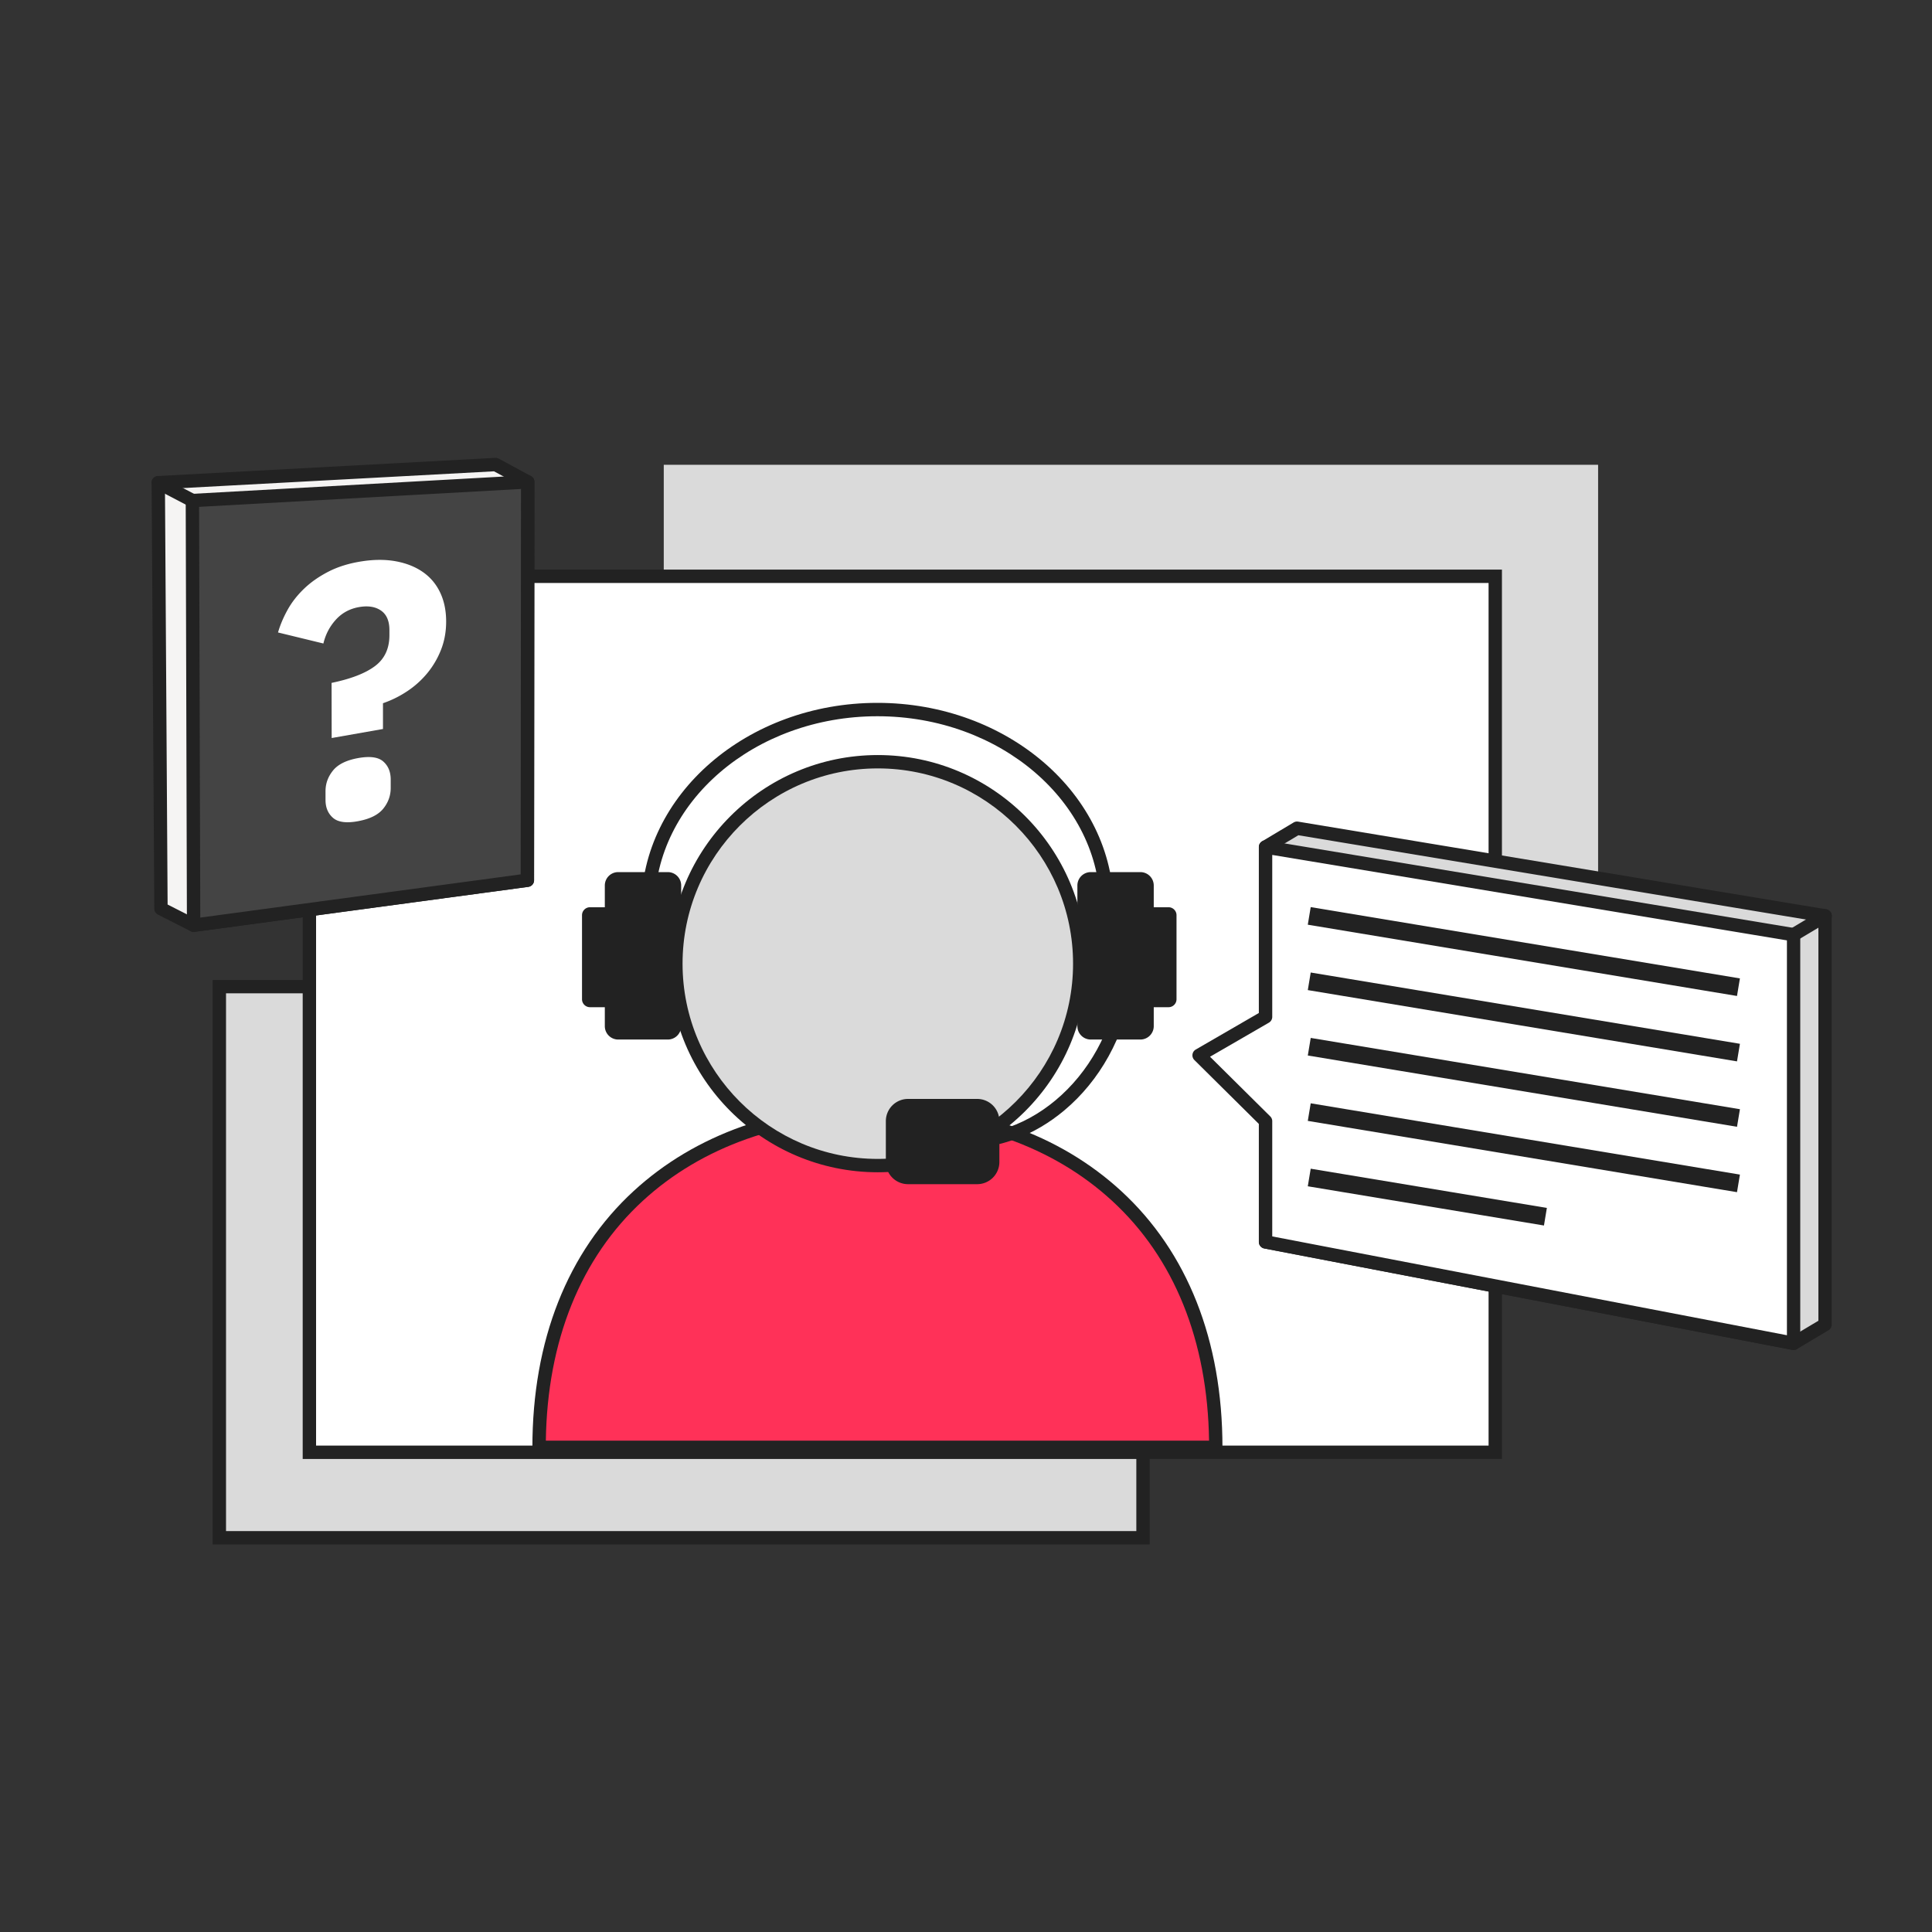 <svg xmlns="http://www.w3.org/2000/svg" width="400" height="400" fill="none" viewBox="0 0 400 400"><rect x="0" y="0" width="400" height="400" fill="#333333" stroke="none"/><path fill="#DADADA" d="M330.87 96.23H137.425v114.555H330.87V96.23Z"/><path fill="#DADADA" d="M236.655 204.275H45.41v114.11h191.245v-114.11Z"/><path fill="#222" d="M238.035 319.765H44.025V202.89h194.01v116.875Zm-191.245-2.77h188.475v-111.34H46.795v111.34h-.005Z"/><path fill="#fff" d="M309.575 119.315H64.055V300.68h245.52V119.315Z"/><path fill="#222" d="M310.96 302.065H62.67V117.93h248.29v184.135Zm-245.52-2.77h242.755V120.7H65.44v178.6-.005Z"/><path fill="#DADADA" d="m377.865 274.225-6.52 3.895-109.325-20.995V175.37l6.52-3.89 109.325 18.145v84.6Z"/><path fill="#222" d="M371.345 279.505c-.085 0-.175-.01-.26-.025L261.76 258.485a1.387 1.387 0 0 1-1.125-1.36V175.37c0-.485.255-.94.675-1.19l6.52-3.895c.28-.17.615-.23.935-.175l109.325 18.15c.67.11 1.155.69 1.155 1.365v84.6c0 .485-.255.94-.675 1.19l-6.52 3.895c-.215.13-.46.195-.71.195h.005Zm-107.94-23.52 107.685 20.68 5.39-3.22v-82.64L268.81 172.93l-5.41 3.23v79.825h.005Z"/><path fill="#fff" d="M262.021 175.37v35.16l-13.755 7.965 13.755 13.63v25l109.325 20.995v-84.6l-109.325-18.15Z"/><path fill="#222" d="M371.345 279.505c-.085 0-.175-.01-.26-.025L261.76 258.485a1.387 1.387 0 0 1-1.125-1.36V232.7l-13.345-13.225a1.38 1.38 0 0 1 .28-2.18l13.065-7.565v-34.36a1.382 1.382 0 0 1 1.61-1.365l109.325 18.15c.67.11 1.155.69 1.155 1.365v84.6a1.38 1.38 0 0 1-1.38 1.38v.005Zm-107.94-23.52 106.56 20.46v-81.75l-106.56-17.69v33.525c0 .495-.265.95-.69 1.2l-12.19 7.055 12.47 12.355c.26.26.41.615.41.985v23.86Z"/><path fill="#222" d="m271.368 187.809-.604 3.64 88.862 14.759.605-3.64-88.863-14.759ZM271.37 201.348l-.604 3.64 88.862 14.759.605-3.64-88.863-14.759ZM271.372 214.891l-.604 3.64 88.862 14.759.605-3.64-88.863-14.759ZM271.369 228.428l-.604 3.64 88.862 14.759.605-3.64-88.863-14.759ZM271.368 241.967l-.604 3.64 48.895 8.121.604-3.64-48.895-8.121Z"/><path fill="#FF3158" d="M181.66 230.05c-38.69 0-70.05 23.625-70.05 69.61h140.1c0-45.99-31.365-69.61-70.05-69.61Z"/><path fill="#222" d="M253.096 301.045h-142.87v-1.385c0-22.11 7.25-40.46 20.965-53.07 12.755-11.725 30.21-17.925 50.47-17.925 20.26 0 37.715 6.2 50.47 17.925 13.715 12.61 20.965 30.96 20.965 53.07v1.385Zm-140.09-2.77h137.315c-.295-20.695-7.215-37.84-20.06-49.645-12.235-11.25-29.04-17.195-48.595-17.195s-36.36 5.945-48.595 17.195c-12.845 11.81-19.765 28.955-20.06 49.645h-.005Z"/><path fill="#DADADA" d="M181.741 241.32c23.088 0 41.805-18.717 41.805-41.805s-18.717-41.805-41.805-41.805c-23.089 0-41.805 18.717-41.805 41.805s18.716 41.805 41.805 41.805Z"/><path fill="#222" d="M181.741 242.705c-23.815 0-43.19-19.375-43.19-43.19 0-23.815 19.375-43.19 43.19-43.19 23.815 0 43.19 19.375 43.19 43.19 0 23.815-19.375 43.19-43.19 43.19Zm0-83.615c-22.29 0-40.425 18.135-40.425 40.425 0 22.29 18.135 40.425 40.425 40.425 22.29 0 40.425-18.135 40.425-40.425 0-22.29-18.135-40.425-40.425-40.425Z"/><path fill="#222" d="M230.551 187.895h-2.77c0-21.84-20.69-39.605-46.12-39.605-25.43 0-46.121 17.765-46.121 39.605h-2.769c0-23.365 21.93-42.375 48.89-42.375s48.89 19.01 48.89 42.375ZM199.736 237.735c-1.595 0-3.2-.13-4.8-.39l.445-2.73c8.1 1.325 16.33-1.1 23.17-6.825 6.895-5.775 11.555-14.205 13.11-23.73l2.73.445c-1.665 10.185-6.66 19.21-14.065 25.41-6.125 5.13-13.295 7.825-20.595 7.825l.005-.005Z"/><path fill="#222" d="M138.261 180.56h-10.27a2.77 2.77 0 0 0-2.77 2.77v29.125a2.77 2.77 0 0 0 2.77 2.77h10.27a2.77 2.77 0 0 0 2.77-2.77V183.33a2.77 2.77 0 0 0-2.77-2.77ZM236.101 180.56h-10.27a2.77 2.77 0 0 0-2.77 2.77v29.125a2.77 2.77 0 0 0 2.77 2.77h10.27a2.77 2.77 0 0 0 2.77-2.77V183.33a2.77 2.77 0 0 0-2.77-2.77Z"/><path fill="#222" d="M241.935 187.835H235.8a1.65 1.65 0 0 0-1.65 1.65v17.395c0 .911.739 1.65 1.65 1.65h6.135a1.65 1.65 0 0 0 1.65-1.65v-17.395a1.65 1.65 0 0 0-1.65-1.65ZM202.315 227.52H188a4.595 4.595 0 0 0-4.595 4.595v8.46A4.595 4.595 0 0 0 188 245.17h14.315a4.595 4.595 0 0 0 4.595-4.595v-8.46a4.595 4.595 0 0 0-4.595-4.595ZM128.285 187.835h-6.135a1.65 1.65 0 0 0-1.65 1.65v17.395c0 .911.739 1.65 1.65 1.65h6.135a1.65 1.65 0 0 0 1.65-1.65v-17.395a1.65 1.65 0 0 0-1.65-1.65Z"/><path fill="#F5F4F3" d="m33.32 188.125 6.766 3.435 69.095-9.315.07-82.47-6.65-3.6-69.835 3.76.555 88.19Z"/><path fill="#222" d="M40.086 192.945c-.215 0-.43-.05-.625-.15l-6.76-3.435a1.377 1.377 0 0 1-.755-1.225l-.555-88.19c0-.74.57-1.35 1.31-1.39l69.835-3.76c.255-.015.51.045.735.165l6.65 3.6c.445.24.725.71.725 1.22l-.07 82.47c0 .69-.515 1.28-1.2 1.37l-69.1 9.315c-.06.01-.125.01-.185.01h-.005Zm-5.385-5.67 5.625 2.855 67.47-9.095.065-80.435-5.58-3.02-68.125 3.67.545 86.025Z"/><path fill="#444" d="m40.085 191.56 69.095-9.315.07-82.47-69.42 3.855.255 87.93Z"/><path fill="#222" d="M40.085 192.945c-.33 0-.655-.12-.91-.34-.3-.26-.475-.64-.475-1.04l-.25-87.93c0-.735.57-1.345 1.305-1.385l69.42-3.86a1.389 1.389 0 0 1 1.465 1.38l-.07 82.47c0 .69-.515 1.28-1.2 1.37l-69.1 9.315c-.06.01-.125.01-.185.01v.01Zm1.135-88.005.245 85.035 66.335-8.945.065-79.795-66.645 3.705Z"/><path fill="#fff" d="m68.67 152.79-.02-11.405c4.01-.83 7.01-1.99 9-3.49 1.985-1.495 2.975-3.625 2.975-6.395v-1.035c0-1.88-.57-3.22-1.704-4.025-1.136-.805-2.61-1.065-4.43-.775-1.975.315-3.61 1.175-4.906 2.58-1.294 1.405-2.174 3.065-2.63 4.985l-9.395-2.285c.46-1.58 1.125-3.15 2-4.72.87-1.565 2.015-3.02 3.425-4.37 1.406-1.345 3.096-2.52 5.06-3.525 1.96-1 4.236-1.705 6.816-2.105 2.624-.41 5.02-.41 7.18 0 2.154.405 4.005 1.15 5.555 2.24 1.544 1.085 2.724 2.495 3.544 4.235.82 1.735 1.23 3.73 1.23 5.99 0 2.06-.345 3.985-1.035 5.77a17.85 17.85 0 0 1-2.825 4.86 18.993 18.993 0 0 1-4.184 3.78 21.77 21.77 0 0 1-5.035 2.495v5.335l-10.615 1.87-.005-.01Zm5.505 17.22c-2.43.455-4.165.23-5.21-.665-1.044-.9-1.57-2.14-1.57-3.73v-1.79c-.004-1.59.516-3.025 1.556-4.305 1.04-1.28 2.78-2.135 5.21-2.57 2.424-.435 4.15-.2 5.18.7 1.03.9 1.544 2.14 1.55 3.715v1.775c0 1.575-.51 3.005-1.535 4.275-1.03 1.275-2.75 2.14-5.175 2.59l-.005.005Z"/><path fill="#222" d="M39.83 105.015a1.35 1.35 0 0 1-.64-.16l-7.065-3.695a1.388 1.388 0 0 1-.585-1.87 1.387 1.387 0 0 1 1.87-.585l7.065 3.695a1.387 1.387 0 0 1-.645 2.615ZM371.35 194.905a1.384 1.384 0 0 1-.71-2.575l6.52-3.895a1.39 1.39 0 0 1 1.9.48 1.39 1.39 0 0 1-.48 1.9l-6.52 3.895c-.22.135-.465.195-.71.195Z"/></svg>